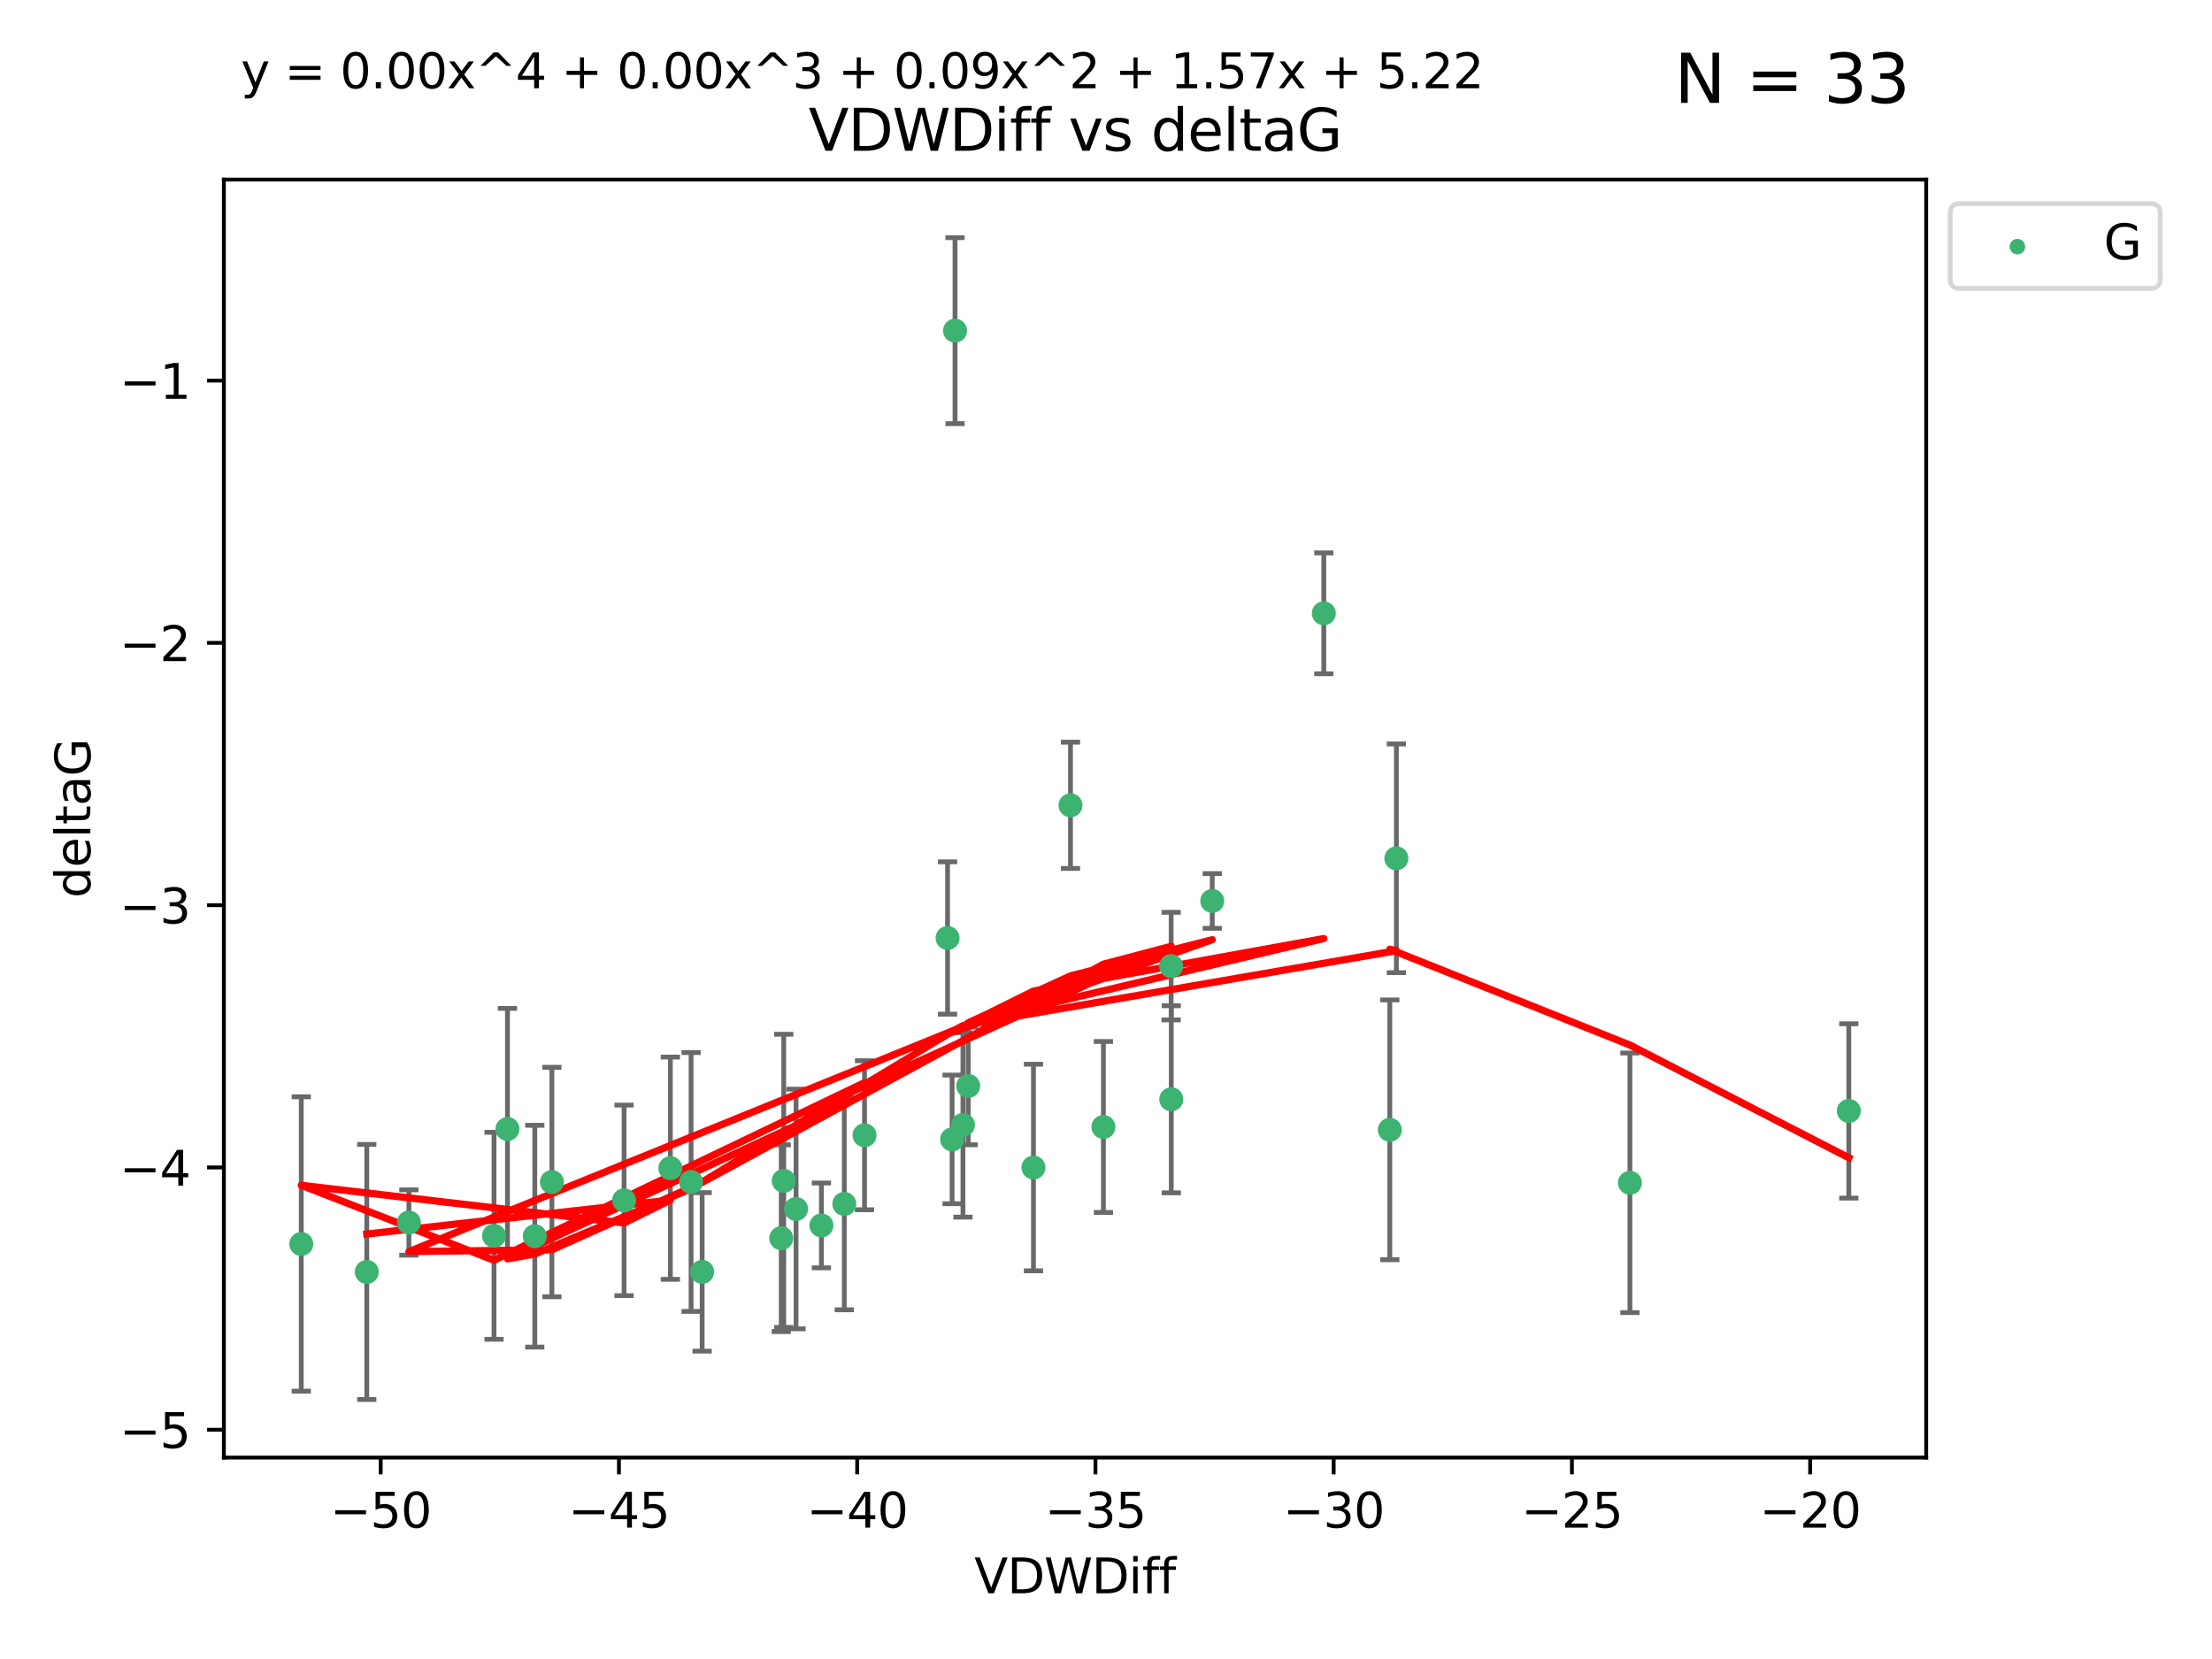 <?xml version="1.0" encoding="utf-8" standalone="no"?>
<!DOCTYPE svg PUBLIC "-//W3C//DTD SVG 1.1//EN"
  "http://www.w3.org/Graphics/SVG/1.1/DTD/svg11.dtd">
<svg xmlns:xlink="http://www.w3.org/1999/xlink" width="460.8pt" height="345.6pt" viewBox="0 0 460.8 345.6" xmlns="http://www.w3.org/2000/svg" version="1.1">
 <defs>
  <style type="text/css">*{stroke-linejoin: round; stroke-linecap: butt}</style>
 </defs>
 <g id="figure_1">
  <g id="patch_1">
   <path d="M 0 345.6 
L 460.8 345.6 
L 460.8 0 
L 0 0 
z
" style="fill: #ffffff"/>
  </g>
  <g id="axes_1">
   <g id="patch_2">
    <path d="M 46.64 303.64 
L 401.26 303.64 
L 401.26 37.411 
L 46.64 37.411 
z
" style="fill: #ffffff"/>
   </g>
   <g id="PathCollection_1">
    <defs>
     <path id="m5148114553" d="M 0 1.118 
C 0.297 1.118 0.581 1 0.791 0.791 
C 1 0.581 1.118 0.297 1.118 0 
C 1.118 -0.297 1 -0.581 0.791 -0.791 
C 0.581 -1 0.297 -1.118 0 -1.118 
C -0.297 -1.118 -0.581 -1 -0.791 -0.791 
C -1 -0.581 -1.118 -0.297 -1.118 0 
C -1.118 0.297 -1 0.581 -0.791 0.791 
C -0.581 1 -0.297 1.118 0 1.118 
z
" style="stroke: #3cb371"/>
    </defs>
    <g clip-path="url(#pfecd6b7be4)">
     <use xlink:href="#m5148114553" x="76.404" y="264.972" style="fill: #3cb371; stroke: #3cb371"/>
     <use xlink:href="#m5148114553" x="139.648" y="243.357" style="fill: #3cb371; stroke: #3cb371"/>
     <use xlink:href="#m5148114553" x="130.004" y="250.055" style="fill: #3cb371; stroke: #3cb371"/>
     <use xlink:href="#m5148114553" x="62.759" y="259.141" style="fill: #3cb371; stroke: #3cb371"/>
     <use xlink:href="#m5148114553" x="102.913" y="257.437" style="fill: #3cb371; stroke: #3cb371"/>
     <use xlink:href="#m5148114553" x="180.097" y="236.494" style="fill: #3cb371; stroke: #3cb371"/>
     <use xlink:href="#m5148114553" x="163.267" y="245.992" style="fill: #3cb371; stroke: #3cb371"/>
     <use xlink:href="#m5148114553" x="165.834" y="251.854" style="fill: #3cb371; stroke: #3cb371"/>
     <use xlink:href="#m5148114553" x="105.717" y="235.195" style="fill: #3cb371; stroke: #3cb371"/>
     <use xlink:href="#m5148114553" x="111.405" y="257.518" style="fill: #3cb371; stroke: #3cb371"/>
     <use xlink:href="#m5148114553" x="143.964" y="246.229" style="fill: #3cb371; stroke: #3cb371"/>
     <use xlink:href="#m5148114553" x="171.115" y="255.28" style="fill: #3cb371; stroke: #3cb371"/>
     <use xlink:href="#m5148114553" x="162.749" y="257.942" style="fill: #3cb371; stroke: #3cb371"/>
     <use xlink:href="#m5148114553" x="198.95" y="68.883" style="fill: #3cb371; stroke: #3cb371"/>
     <use xlink:href="#m5148114553" x="85.18" y="254.674" style="fill: #3cb371; stroke: #3cb371"/>
     <use xlink:href="#m5148114553" x="114.971" y="246.241" style="fill: #3cb371; stroke: #3cb371"/>
     <use xlink:href="#m5148114553" x="146.271" y="264.956" style="fill: #3cb371; stroke: #3cb371"/>
     <use xlink:href="#m5148114553" x="229.861" y="234.768" style="fill: #3cb371; stroke: #3cb371"/>
     <use xlink:href="#m5148114553" x="243.971" y="201.259" style="fill: #3cb371; stroke: #3cb371"/>
     <use xlink:href="#m5148114553" x="175.88" y="250.798" style="fill: #3cb371; stroke: #3cb371"/>
     <use xlink:href="#m5148114553" x="243.998" y="229.002" style="fill: #3cb371; stroke: #3cb371"/>
     <use xlink:href="#m5148114553" x="198.339" y="237.354" style="fill: #3cb371; stroke: #3cb371"/>
     <use xlink:href="#m5148114553" x="215.289" y="243.213" style="fill: #3cb371; stroke: #3cb371"/>
     <use xlink:href="#m5148114553" x="275.773" y="127.765" style="fill: #3cb371; stroke: #3cb371"/>
     <use xlink:href="#m5148114553" x="201.694" y="226.223" style="fill: #3cb371; stroke: #3cb371"/>
     <use xlink:href="#m5148114553" x="223.004" y="167.759" style="fill: #3cb371; stroke: #3cb371"/>
     <use xlink:href="#m5148114553" x="252.532" y="187.683" style="fill: #3cb371; stroke: #3cb371"/>
     <use xlink:href="#m5148114553" x="197.395" y="195.399" style="fill: #3cb371; stroke: #3cb371"/>
     <use xlink:href="#m5148114553" x="200.601" y="234.344" style="fill: #3cb371; stroke: #3cb371"/>
     <use xlink:href="#m5148114553" x="290.89" y="178.803" style="fill: #3cb371; stroke: #3cb371"/>
     <use xlink:href="#m5148114553" x="289.522" y="235.362" style="fill: #3cb371; stroke: #3cb371"/>
     <use xlink:href="#m5148114553" x="339.542" y="246.397" style="fill: #3cb371; stroke: #3cb371"/>
     <use xlink:href="#m5148114553" x="385.141" y="231.428" style="fill: #3cb371; stroke: #3cb371"/>
    </g>
   </g>
   <g id="matplotlib.axis_1">
    <g id="xtick_1">
     <g id="line2d_1">
      <defs>
       <path id="me7b79c090c" d="M 0 0 
L 0 3.5 
" style="stroke: #000000; stroke-width: 0.8"/>
      </defs>
      <g>
       <use xlink:href="#me7b79c090c" x="79.307" y="303.64" style="stroke: #000000; stroke-width: 0.8"/>
      </g>
     </g>
     <g id="text_1">
      <!-- −50 -->
      <g transform="translate(68.755 318.238)scale(0.1 -0.1)">
       <defs>
        <path id="DejaVuSans-2212" d="M 678 2272 
L 4684 2272 
L 4684 1741 
L 678 1741 
L 678 2272 
z
" transform="scale(0.016)"/>
        <path id="DejaVuSans-35" d="M 691 4666 
L 3169 4666 
L 3169 4134 
L 1269 4134 
L 1269 2991 
Q 1406 3038 1543 3061 
Q 1681 3084 1819 3084 
Q 2600 3084 3056 2656 
Q 3513 2228 3513 1497 
Q 3513 744 3044 326 
Q 2575 -91 1722 -91 
Q 1428 -91 1123 -41 
Q 819 9 494 109 
L 494 744 
Q 775 591 1075 516 
Q 1375 441 1709 441 
Q 2250 441 2565 725 
Q 2881 1009 2881 1497 
Q 2881 1984 2565 2268 
Q 2250 2553 1709 2553 
Q 1456 2553 1204 2497 
Q 953 2441 691 2322 
L 691 4666 
z
" transform="scale(0.016)"/>
        <path id="DejaVuSans-30" d="M 2034 4250 
Q 1547 4250 1301 3770 
Q 1056 3291 1056 2328 
Q 1056 1369 1301 889 
Q 1547 409 2034 409 
Q 2525 409 2770 889 
Q 3016 1369 3016 2328 
Q 3016 3291 2770 3770 
Q 2525 4250 2034 4250 
z
M 2034 4750 
Q 2819 4750 3233 4129 
Q 3647 3509 3647 2328 
Q 3647 1150 3233 529 
Q 2819 -91 2034 -91 
Q 1250 -91 836 529 
Q 422 1150 422 2328 
Q 422 3509 836 4129 
Q 1250 4750 2034 4750 
z
" transform="scale(0.016)"/>
       </defs>
       <use xlink:href="#DejaVuSans-2212"/>
       <use xlink:href="#DejaVuSans-35" x="83.789"/>
       <use xlink:href="#DejaVuSans-30" x="147.412"/>
      </g>
     </g>
    </g>
    <g id="xtick_2">
     <g id="line2d_2">
      <g>
       <use xlink:href="#me7b79c090c" x="128.937" y="303.64" style="stroke: #000000; stroke-width: 0.8"/>
      </g>
     </g>
     <g id="text_2">
      <!-- −45 -->
      <g transform="translate(118.385 318.238)scale(0.1 -0.1)">
       <defs>
        <path id="DejaVuSans-34" d="M 2419 4116 
L 825 1625 
L 2419 1625 
L 2419 4116 
z
M 2253 4666 
L 3047 4666 
L 3047 1625 
L 3713 1625 
L 3713 1100 
L 3047 1100 
L 3047 0 
L 2419 0 
L 2419 1100 
L 313 1100 
L 313 1709 
L 2253 4666 
z
" transform="scale(0.016)"/>
       </defs>
       <use xlink:href="#DejaVuSans-2212"/>
       <use xlink:href="#DejaVuSans-34" x="83.789"/>
       <use xlink:href="#DejaVuSans-35" x="147.412"/>
      </g>
     </g>
    </g>
    <g id="xtick_3">
     <g id="line2d_3">
      <g>
       <use xlink:href="#me7b79c090c" x="178.568" y="303.64" style="stroke: #000000; stroke-width: 0.8"/>
      </g>
     </g>
     <g id="text_3">
      <!-- −40 -->
      <g transform="translate(168.016 318.238)scale(0.1 -0.1)">
       <use xlink:href="#DejaVuSans-2212"/>
       <use xlink:href="#DejaVuSans-34" x="83.789"/>
       <use xlink:href="#DejaVuSans-30" x="147.412"/>
      </g>
     </g>
    </g>
    <g id="xtick_4">
     <g id="line2d_4">
      <g>
       <use xlink:href="#me7b79c090c" x="228.198" y="303.64" style="stroke: #000000; stroke-width: 0.8"/>
      </g>
     </g>
     <g id="text_4">
      <!-- −35 -->
      <g transform="translate(217.646 318.238)scale(0.1 -0.1)">
       <defs>
        <path id="DejaVuSans-33" d="M 2597 2516 
Q 3050 2419 3304 2112 
Q 3559 1806 3559 1356 
Q 3559 666 3084 287 
Q 2609 -91 1734 -91 
Q 1441 -91 1130 -33 
Q 819 25 488 141 
L 488 750 
Q 750 597 1062 519 
Q 1375 441 1716 441 
Q 2309 441 2620 675 
Q 2931 909 2931 1356 
Q 2931 1769 2642 2001 
Q 2353 2234 1838 2234 
L 1294 2234 
L 1294 2753 
L 1863 2753 
Q 2328 2753 2575 2939 
Q 2822 3125 2822 3475 
Q 2822 3834 2567 4026 
Q 2313 4219 1838 4219 
Q 1578 4219 1281 4162 
Q 984 4106 628 3988 
L 628 4550 
Q 988 4650 1302 4700 
Q 1616 4750 1894 4750 
Q 2613 4750 3031 4423 
Q 3450 4097 3450 3541 
Q 3450 3153 3228 2886 
Q 3006 2619 2597 2516 
z
" transform="scale(0.016)"/>
       </defs>
       <use xlink:href="#DejaVuSans-2212"/>
       <use xlink:href="#DejaVuSans-33" x="83.789"/>
       <use xlink:href="#DejaVuSans-35" x="147.412"/>
      </g>
     </g>
    </g>
    <g id="xtick_5">
     <g id="line2d_5">
      <g>
       <use xlink:href="#me7b79c090c" x="277.829" y="303.64" style="stroke: #000000; stroke-width: 0.8"/>
      </g>
     </g>
     <g id="text_5">
      <!-- −30 -->
      <g transform="translate(267.277 318.238)scale(0.1 -0.1)">
       <use xlink:href="#DejaVuSans-2212"/>
       <use xlink:href="#DejaVuSans-33" x="83.789"/>
       <use xlink:href="#DejaVuSans-30" x="147.412"/>
      </g>
     </g>
    </g>
    <g id="xtick_6">
     <g id="line2d_6">
      <g>
       <use xlink:href="#me7b79c090c" x="327.459" y="303.64" style="stroke: #000000; stroke-width: 0.8"/>
      </g>
     </g>
     <g id="text_6">
      <!-- −25 -->
      <g transform="translate(316.907 318.238)scale(0.1 -0.1)">
       <defs>
        <path id="DejaVuSans-32" d="M 1228 531 
L 3431 531 
L 3431 0 
L 469 0 
L 469 531 
Q 828 903 1448 1529 
Q 2069 2156 2228 2338 
Q 2531 2678 2651 2914 
Q 2772 3150 2772 3378 
Q 2772 3750 2511 3984 
Q 2250 4219 1831 4219 
Q 1534 4219 1204 4116 
Q 875 4013 500 3803 
L 500 4441 
Q 881 4594 1212 4672 
Q 1544 4750 1819 4750 
Q 2544 4750 2975 4387 
Q 3406 4025 3406 3419 
Q 3406 3131 3298 2873 
Q 3191 2616 2906 2266 
Q 2828 2175 2409 1742 
Q 1991 1309 1228 531 
z
" transform="scale(0.016)"/>
       </defs>
       <use xlink:href="#DejaVuSans-2212"/>
       <use xlink:href="#DejaVuSans-32" x="83.789"/>
       <use xlink:href="#DejaVuSans-35" x="147.412"/>
      </g>
     </g>
    </g>
    <g id="xtick_7">
     <g id="line2d_7">
      <g>
       <use xlink:href="#me7b79c090c" x="377.09" y="303.64" style="stroke: #000000; stroke-width: 0.8"/>
      </g>
     </g>
     <g id="text_7">
      <!-- −20 -->
      <g transform="translate(366.538 318.238)scale(0.1 -0.1)">
       <use xlink:href="#DejaVuSans-2212"/>
       <use xlink:href="#DejaVuSans-32" x="83.789"/>
       <use xlink:href="#DejaVuSans-30" x="147.412"/>
      </g>
     </g>
    </g>
    <g id="text_8">
     <!-- VDWDiff -->
     <g transform="translate(202.977 331.917)scale(0.1 -0.1)">
      <defs>
       <path id="DejaVuSans-56" d="M 1831 0 
L 50 4666 
L 709 4666 
L 2188 738 
L 3669 4666 
L 4325 4666 
L 2547 0 
L 1831 0 
z
" transform="scale(0.016)"/>
       <path id="DejaVuSans-44" d="M 1259 4147 
L 1259 519 
L 2022 519 
Q 2988 519 3436 956 
Q 3884 1394 3884 2338 
Q 3884 3275 3436 3711 
Q 2988 4147 2022 4147 
L 1259 4147 
z
M 628 4666 
L 1925 4666 
Q 3281 4666 3915 4102 
Q 4550 3538 4550 2338 
Q 4550 1131 3912 565 
Q 3275 0 1925 0 
L 628 0 
L 628 4666 
z
" transform="scale(0.016)"/>
       <path id="DejaVuSans-57" d="M 213 4666 
L 850 4666 
L 1831 722 
L 2809 4666 
L 3519 4666 
L 4500 722 
L 5478 4666 
L 6119 4666 
L 4947 0 
L 4153 0 
L 3169 4050 
L 2175 0 
L 1381 0 
L 213 4666 
z
" transform="scale(0.016)"/>
       <path id="DejaVuSans-69" d="M 603 3500 
L 1178 3500 
L 1178 0 
L 603 0 
L 603 3500 
z
M 603 4863 
L 1178 4863 
L 1178 4134 
L 603 4134 
L 603 4863 
z
" transform="scale(0.016)"/>
       <path id="DejaVuSans-66" d="M 2375 4863 
L 2375 4384 
L 1825 4384 
Q 1516 4384 1395 4259 
Q 1275 4134 1275 3809 
L 1275 3500 
L 2222 3500 
L 2222 3053 
L 1275 3053 
L 1275 0 
L 697 0 
L 697 3053 
L 147 3053 
L 147 3500 
L 697 3500 
L 697 3744 
Q 697 4328 969 4595 
Q 1241 4863 1831 4863 
L 2375 4863 
z
" transform="scale(0.016)"/>
      </defs>
      <use xlink:href="#DejaVuSans-56"/>
      <use xlink:href="#DejaVuSans-44" x="68.408"/>
      <use xlink:href="#DejaVuSans-57" x="145.41"/>
      <use xlink:href="#DejaVuSans-44" x="244.287"/>
      <use xlink:href="#DejaVuSans-69" x="321.289"/>
      <use xlink:href="#DejaVuSans-66" x="349.072"/>
      <use xlink:href="#DejaVuSans-66" x="384.277"/>
     </g>
    </g>
   </g>
   <g id="matplotlib.axis_2">
    <g id="ytick_1">
     <g id="line2d_8">
      <defs>
       <path id="ma3094948e4" d="M 0 0 
L -3.5 0 
" style="stroke: #000000; stroke-width: 0.8"/>
      </defs>
      <g>
       <use xlink:href="#ma3094948e4" x="46.64" y="297.844" style="stroke: #000000; stroke-width: 0.8"/>
      </g>
     </g>
     <g id="text_9">
      <!-- −5 -->
      <g transform="translate(24.898 301.643)scale(0.1 -0.1)">
       <use xlink:href="#DejaVuSans-2212"/>
       <use xlink:href="#DejaVuSans-35" x="83.789"/>
      </g>
     </g>
    </g>
    <g id="ytick_2">
     <g id="line2d_9">
      <g>
       <use xlink:href="#ma3094948e4" x="46.64" y="243.204" style="stroke: #000000; stroke-width: 0.8"/>
      </g>
     </g>
     <g id="text_10">
      <!-- −4 -->
      <g transform="translate(24.898 247.003)scale(0.1 -0.1)">
       <use xlink:href="#DejaVuSans-2212"/>
       <use xlink:href="#DejaVuSans-34" x="83.789"/>
      </g>
     </g>
    </g>
    <g id="ytick_3">
     <g id="line2d_10">
      <g>
       <use xlink:href="#ma3094948e4" x="46.64" y="188.564" style="stroke: #000000; stroke-width: 0.8"/>
      </g>
     </g>
     <g id="text_11">
      <!-- −3 -->
      <g transform="translate(24.898 192.364)scale(0.1 -0.1)">
       <use xlink:href="#DejaVuSans-2212"/>
       <use xlink:href="#DejaVuSans-33" x="83.789"/>
      </g>
     </g>
    </g>
    <g id="ytick_4">
     <g id="line2d_11">
      <g>
       <use xlink:href="#ma3094948e4" x="46.64" y="133.924" style="stroke: #000000; stroke-width: 0.8"/>
      </g>
     </g>
     <g id="text_12">
      <!-- −2 -->
      <g transform="translate(24.898 137.724)scale(0.1 -0.1)">
       <use xlink:href="#DejaVuSans-2212"/>
       <use xlink:href="#DejaVuSans-32" x="83.789"/>
      </g>
     </g>
    </g>
    <g id="ytick_5">
     <g id="line2d_12">
      <g>
       <use xlink:href="#ma3094948e4" x="46.64" y="79.284" style="stroke: #000000; stroke-width: 0.8"/>
      </g>
     </g>
     <g id="text_13">
      <!-- −1 -->
      <g transform="translate(24.898 83.084)scale(0.1 -0.1)">
       <defs>
        <path id="DejaVuSans-31" d="M 794 531 
L 1825 531 
L 1825 4091 
L 703 3866 
L 703 4441 
L 1819 4666 
L 2450 4666 
L 2450 531 
L 3481 531 
L 3481 0 
L 794 0 
L 794 531 
z
" transform="scale(0.016)"/>
       </defs>
       <use xlink:href="#DejaVuSans-2212"/>
       <use xlink:href="#DejaVuSans-31" x="83.789"/>
      </g>
     </g>
    </g>
    <g id="text_14">
     <!-- deltaG -->
     <g transform="translate(18.818 187.064)rotate(-90)scale(0.1 -0.1)">
      <defs>
       <path id="DejaVuSans-64" d="M 2906 2969 
L 2906 4863 
L 3481 4863 
L 3481 0 
L 2906 0 
L 2906 525 
Q 2725 213 2448 61 
Q 2172 -91 1784 -91 
Q 1150 -91 751 415 
Q 353 922 353 1747 
Q 353 2572 751 3078 
Q 1150 3584 1784 3584 
Q 2172 3584 2448 3432 
Q 2725 3281 2906 2969 
z
M 947 1747 
Q 947 1113 1208 752 
Q 1469 391 1925 391 
Q 2381 391 2643 752 
Q 2906 1113 2906 1747 
Q 2906 2381 2643 2742 
Q 2381 3103 1925 3103 
Q 1469 3103 1208 2742 
Q 947 2381 947 1747 
z
" transform="scale(0.016)"/>
       <path id="DejaVuSans-65" d="M 3597 1894 
L 3597 1613 
L 953 1613 
Q 991 1019 1311 708 
Q 1631 397 2203 397 
Q 2534 397 2845 478 
Q 3156 559 3463 722 
L 3463 178 
Q 3153 47 2828 -22 
Q 2503 -91 2169 -91 
Q 1331 -91 842 396 
Q 353 884 353 1716 
Q 353 2575 817 3079 
Q 1281 3584 2069 3584 
Q 2775 3584 3186 3129 
Q 3597 2675 3597 1894 
z
M 3022 2063 
Q 3016 2534 2758 2815 
Q 2500 3097 2075 3097 
Q 1594 3097 1305 2825 
Q 1016 2553 972 2059 
L 3022 2063 
z
" transform="scale(0.016)"/>
       <path id="DejaVuSans-6c" d="M 603 4863 
L 1178 4863 
L 1178 0 
L 603 0 
L 603 4863 
z
" transform="scale(0.016)"/>
       <path id="DejaVuSans-74" d="M 1172 4494 
L 1172 3500 
L 2356 3500 
L 2356 3053 
L 1172 3053 
L 1172 1153 
Q 1172 725 1289 603 
Q 1406 481 1766 481 
L 2356 481 
L 2356 0 
L 1766 0 
Q 1100 0 847 248 
Q 594 497 594 1153 
L 594 3053 
L 172 3053 
L 172 3500 
L 594 3500 
L 594 4494 
L 1172 4494 
z
" transform="scale(0.016)"/>
       <path id="DejaVuSans-61" d="M 2194 1759 
Q 1497 1759 1228 1600 
Q 959 1441 959 1056 
Q 959 750 1161 570 
Q 1363 391 1709 391 
Q 2188 391 2477 730 
Q 2766 1069 2766 1631 
L 2766 1759 
L 2194 1759 
z
M 3341 1997 
L 3341 0 
L 2766 0 
L 2766 531 
Q 2569 213 2275 61 
Q 1981 -91 1556 -91 
Q 1019 -91 701 211 
Q 384 513 384 1019 
Q 384 1609 779 1909 
Q 1175 2209 1959 2209 
L 2766 2209 
L 2766 2266 
Q 2766 2663 2505 2880 
Q 2244 3097 1772 3097 
Q 1472 3097 1187 3025 
Q 903 2953 641 2809 
L 641 3341 
Q 956 3463 1253 3523 
Q 1550 3584 1831 3584 
Q 2591 3584 2966 3190 
Q 3341 2797 3341 1997 
z
" transform="scale(0.016)"/>
       <path id="DejaVuSans-47" d="M 3809 666 
L 3809 1919 
L 2778 1919 
L 2778 2438 
L 4434 2438 
L 4434 434 
Q 4069 175 3628 42 
Q 3188 -91 2688 -91 
Q 1594 -91 976 548 
Q 359 1188 359 2328 
Q 359 3472 976 4111 
Q 1594 4750 2688 4750 
Q 3144 4750 3555 4637 
Q 3966 4525 4313 4306 
L 4313 3634 
Q 3963 3931 3569 4081 
Q 3175 4231 2741 4231 
Q 1884 4231 1454 3753 
Q 1025 3275 1025 2328 
Q 1025 1384 1454 906 
Q 1884 428 2741 428 
Q 3075 428 3337 486 
Q 3600 544 3809 666 
z
" transform="scale(0.016)"/>
      </defs>
      <use xlink:href="#DejaVuSans-64"/>
      <use xlink:href="#DejaVuSans-65" x="63.477"/>
      <use xlink:href="#DejaVuSans-6c" x="125"/>
      <use xlink:href="#DejaVuSans-74" x="152.783"/>
      <use xlink:href="#DejaVuSans-61" x="191.992"/>
      <use xlink:href="#DejaVuSans-47" x="253.271"/>
     </g>
    </g>
   </g>
   <g id="LineCollection_1">
    <path d="M 76.404 291.539 
L 76.404 238.405 
" clip-path="url(#pfecd6b7be4)" style="fill: none; stroke: #696969"/>
    <path d="M 139.648 266.51 
L 139.648 220.204 
" clip-path="url(#pfecd6b7be4)" style="fill: none; stroke: #696969"/>
    <path d="M 130.004 269.901 
L 130.004 230.209 
" clip-path="url(#pfecd6b7be4)" style="fill: none; stroke: #696969"/>
    <path d="M 62.759 289.801 
L 62.759 228.482 
" clip-path="url(#pfecd6b7be4)" style="fill: none; stroke: #696969"/>
    <path d="M 102.913 278.993 
L 102.913 235.88 
" clip-path="url(#pfecd6b7be4)" style="fill: none; stroke: #696969"/>
    <path d="M 180.097 252.013 
L 180.097 220.976 
" clip-path="url(#pfecd6b7be4)" style="fill: none; stroke: #696969"/>
    <path d="M 163.267 276.528 
L 163.267 215.456 
" clip-path="url(#pfecd6b7be4)" style="fill: none; stroke: #696969"/>
    <path d="M 165.834 276.82 
L 165.834 226.888 
" clip-path="url(#pfecd6b7be4)" style="fill: none; stroke: #696969"/>
    <path d="M 105.717 260.326 
L 105.717 210.065 
" clip-path="url(#pfecd6b7be4)" style="fill: none; stroke: #696969"/>
    <path d="M 111.405 280.619 
L 111.405 234.417 
" clip-path="url(#pfecd6b7be4)" style="fill: none; stroke: #696969"/>
    <path d="M 143.964 273.192 
L 143.964 219.267 
" clip-path="url(#pfecd6b7be4)" style="fill: none; stroke: #696969"/>
    <path d="M 171.115 264.116 
L 171.115 246.445 
" clip-path="url(#pfecd6b7be4)" style="fill: none; stroke: #696969"/>
    <path d="M 162.749 277.391 
L 162.749 238.493 
" clip-path="url(#pfecd6b7be4)" style="fill: none; stroke: #696969"/>
    <path d="M 198.95 88.254 
L 198.95 49.513 
" clip-path="url(#pfecd6b7be4)" style="fill: none; stroke: #696969"/>
    <path d="M 85.18 261.477 
L 85.18 247.87 
" clip-path="url(#pfecd6b7be4)" style="fill: none; stroke: #696969"/>
    <path d="M 114.971 270.142 
L 114.971 222.34 
" clip-path="url(#pfecd6b7be4)" style="fill: none; stroke: #696969"/>
    <path d="M 146.271 281.463 
L 146.271 248.45 
" clip-path="url(#pfecd6b7be4)" style="fill: none; stroke: #696969"/>
    <path d="M 229.861 252.578 
L 229.861 216.959 
" clip-path="url(#pfecd6b7be4)" style="fill: none; stroke: #696969"/>
    <path d="M 243.971 212.466 
L 243.971 190.051 
" clip-path="url(#pfecd6b7be4)" style="fill: none; stroke: #696969"/>
    <path d="M 175.88 272.857 
L 175.88 228.74 
" clip-path="url(#pfecd6b7be4)" style="fill: none; stroke: #696969"/>
    <path d="M 243.998 248.489 
L 243.998 209.516 
" clip-path="url(#pfecd6b7be4)" style="fill: none; stroke: #696969"/>
    <path d="M 198.339 250.753 
L 198.339 223.954 
" clip-path="url(#pfecd6b7be4)" style="fill: none; stroke: #696969"/>
    <path d="M 215.289 264.733 
L 215.289 221.693 
" clip-path="url(#pfecd6b7be4)" style="fill: none; stroke: #696969"/>
    <path d="M 275.773 140.357 
L 275.773 115.174 
" clip-path="url(#pfecd6b7be4)" style="fill: none; stroke: #696969"/>
    <path d="M 201.694 238.478 
L 201.694 213.969 
" clip-path="url(#pfecd6b7be4)" style="fill: none; stroke: #696969"/>
    <path d="M 223.004 180.911 
L 223.004 154.608 
" clip-path="url(#pfecd6b7be4)" style="fill: none; stroke: #696969"/>
    <path d="M 252.532 193.382 
L 252.532 181.984 
" clip-path="url(#pfecd6b7be4)" style="fill: none; stroke: #696969"/>
    <path d="M 197.395 211.267 
L 197.395 179.53 
" clip-path="url(#pfecd6b7be4)" style="fill: none; stroke: #696969"/>
    <path d="M 200.601 253.55 
L 200.601 215.138 
" clip-path="url(#pfecd6b7be4)" style="fill: none; stroke: #696969"/>
    <path d="M 290.89 202.627 
L 290.89 154.978 
" clip-path="url(#pfecd6b7be4)" style="fill: none; stroke: #696969"/>
    <path d="M 289.522 262.421 
L 289.522 208.303 
" clip-path="url(#pfecd6b7be4)" style="fill: none; stroke: #696969"/>
    <path d="M 339.542 273.437 
L 339.542 219.357 
" clip-path="url(#pfecd6b7be4)" style="fill: none; stroke: #696969"/>
    <path d="M 385.141 249.586 
L 385.141 213.27 
" clip-path="url(#pfecd6b7be4)" style="fill: none; stroke: #696969"/>
   </g>
   <g id="line2d_13">
    <defs>
     <path id="m05e531e79d" d="M 2 0 
L -2 -0 
" style="stroke: #696969"/>
    </defs>
    <g clip-path="url(#pfecd6b7be4)">
     <use xlink:href="#m05e531e79d" x="76.404" y="291.539" style="fill: #696969; stroke: #696969"/>
     <use xlink:href="#m05e531e79d" x="139.648" y="266.51" style="fill: #696969; stroke: #696969"/>
     <use xlink:href="#m05e531e79d" x="130.004" y="269.901" style="fill: #696969; stroke: #696969"/>
     <use xlink:href="#m05e531e79d" x="62.759" y="289.801" style="fill: #696969; stroke: #696969"/>
     <use xlink:href="#m05e531e79d" x="102.913" y="278.993" style="fill: #696969; stroke: #696969"/>
     <use xlink:href="#m05e531e79d" x="180.097" y="252.013" style="fill: #696969; stroke: #696969"/>
     <use xlink:href="#m05e531e79d" x="163.267" y="276.528" style="fill: #696969; stroke: #696969"/>
     <use xlink:href="#m05e531e79d" x="165.834" y="276.82" style="fill: #696969; stroke: #696969"/>
     <use xlink:href="#m05e531e79d" x="105.717" y="260.326" style="fill: #696969; stroke: #696969"/>
     <use xlink:href="#m05e531e79d" x="111.405" y="280.619" style="fill: #696969; stroke: #696969"/>
     <use xlink:href="#m05e531e79d" x="143.964" y="273.192" style="fill: #696969; stroke: #696969"/>
     <use xlink:href="#m05e531e79d" x="171.115" y="264.116" style="fill: #696969; stroke: #696969"/>
     <use xlink:href="#m05e531e79d" x="162.749" y="277.391" style="fill: #696969; stroke: #696969"/>
     <use xlink:href="#m05e531e79d" x="198.95" y="88.254" style="fill: #696969; stroke: #696969"/>
     <use xlink:href="#m05e531e79d" x="85.18" y="261.477" style="fill: #696969; stroke: #696969"/>
     <use xlink:href="#m05e531e79d" x="114.971" y="270.142" style="fill: #696969; stroke: #696969"/>
     <use xlink:href="#m05e531e79d" x="146.271" y="281.463" style="fill: #696969; stroke: #696969"/>
     <use xlink:href="#m05e531e79d" x="229.861" y="252.578" style="fill: #696969; stroke: #696969"/>
     <use xlink:href="#m05e531e79d" x="243.971" y="212.466" style="fill: #696969; stroke: #696969"/>
     <use xlink:href="#m05e531e79d" x="175.88" y="272.857" style="fill: #696969; stroke: #696969"/>
     <use xlink:href="#m05e531e79d" x="243.998" y="248.489" style="fill: #696969; stroke: #696969"/>
     <use xlink:href="#m05e531e79d" x="198.339" y="250.753" style="fill: #696969; stroke: #696969"/>
     <use xlink:href="#m05e531e79d" x="215.289" y="264.733" style="fill: #696969; stroke: #696969"/>
     <use xlink:href="#m05e531e79d" x="275.773" y="140.357" style="fill: #696969; stroke: #696969"/>
     <use xlink:href="#m05e531e79d" x="201.694" y="238.478" style="fill: #696969; stroke: #696969"/>
     <use xlink:href="#m05e531e79d" x="223.004" y="180.911" style="fill: #696969; stroke: #696969"/>
     <use xlink:href="#m05e531e79d" x="252.532" y="193.382" style="fill: #696969; stroke: #696969"/>
     <use xlink:href="#m05e531e79d" x="197.395" y="211.267" style="fill: #696969; stroke: #696969"/>
     <use xlink:href="#m05e531e79d" x="200.601" y="253.55" style="fill: #696969; stroke: #696969"/>
     <use xlink:href="#m05e531e79d" x="290.89" y="202.627" style="fill: #696969; stroke: #696969"/>
     <use xlink:href="#m05e531e79d" x="289.522" y="262.421" style="fill: #696969; stroke: #696969"/>
     <use xlink:href="#m05e531e79d" x="339.542" y="273.437" style="fill: #696969; stroke: #696969"/>
     <use xlink:href="#m05e531e79d" x="385.141" y="249.586" style="fill: #696969; stroke: #696969"/>
    </g>
   </g>
   <g id="line2d_14">
    <g clip-path="url(#pfecd6b7be4)">
     <use xlink:href="#m05e531e79d" x="76.404" y="238.405" style="fill: #696969; stroke: #696969"/>
     <use xlink:href="#m05e531e79d" x="139.648" y="220.204" style="fill: #696969; stroke: #696969"/>
     <use xlink:href="#m05e531e79d" x="130.004" y="230.209" style="fill: #696969; stroke: #696969"/>
     <use xlink:href="#m05e531e79d" x="62.759" y="228.482" style="fill: #696969; stroke: #696969"/>
     <use xlink:href="#m05e531e79d" x="102.913" y="235.88" style="fill: #696969; stroke: #696969"/>
     <use xlink:href="#m05e531e79d" x="180.097" y="220.976" style="fill: #696969; stroke: #696969"/>
     <use xlink:href="#m05e531e79d" x="163.267" y="215.456" style="fill: #696969; stroke: #696969"/>
     <use xlink:href="#m05e531e79d" x="165.834" y="226.888" style="fill: #696969; stroke: #696969"/>
     <use xlink:href="#m05e531e79d" x="105.717" y="210.065" style="fill: #696969; stroke: #696969"/>
     <use xlink:href="#m05e531e79d" x="111.405" y="234.417" style="fill: #696969; stroke: #696969"/>
     <use xlink:href="#m05e531e79d" x="143.964" y="219.267" style="fill: #696969; stroke: #696969"/>
     <use xlink:href="#m05e531e79d" x="171.115" y="246.445" style="fill: #696969; stroke: #696969"/>
     <use xlink:href="#m05e531e79d" x="162.749" y="238.493" style="fill: #696969; stroke: #696969"/>
     <use xlink:href="#m05e531e79d" x="198.95" y="49.513" style="fill: #696969; stroke: #696969"/>
     <use xlink:href="#m05e531e79d" x="85.18" y="247.87" style="fill: #696969; stroke: #696969"/>
     <use xlink:href="#m05e531e79d" x="114.971" y="222.34" style="fill: #696969; stroke: #696969"/>
     <use xlink:href="#m05e531e79d" x="146.271" y="248.45" style="fill: #696969; stroke: #696969"/>
     <use xlink:href="#m05e531e79d" x="229.861" y="216.959" style="fill: #696969; stroke: #696969"/>
     <use xlink:href="#m05e531e79d" x="243.971" y="190.051" style="fill: #696969; stroke: #696969"/>
     <use xlink:href="#m05e531e79d" x="175.88" y="228.74" style="fill: #696969; stroke: #696969"/>
     <use xlink:href="#m05e531e79d" x="243.998" y="209.516" style="fill: #696969; stroke: #696969"/>
     <use xlink:href="#m05e531e79d" x="198.339" y="223.954" style="fill: #696969; stroke: #696969"/>
     <use xlink:href="#m05e531e79d" x="215.289" y="221.693" style="fill: #696969; stroke: #696969"/>
     <use xlink:href="#m05e531e79d" x="275.773" y="115.174" style="fill: #696969; stroke: #696969"/>
     <use xlink:href="#m05e531e79d" x="201.694" y="213.969" style="fill: #696969; stroke: #696969"/>
     <use xlink:href="#m05e531e79d" x="223.004" y="154.608" style="fill: #696969; stroke: #696969"/>
     <use xlink:href="#m05e531e79d" x="252.532" y="181.984" style="fill: #696969; stroke: #696969"/>
     <use xlink:href="#m05e531e79d" x="197.395" y="179.53" style="fill: #696969; stroke: #696969"/>
     <use xlink:href="#m05e531e79d" x="200.601" y="215.138" style="fill: #696969; stroke: #696969"/>
     <use xlink:href="#m05e531e79d" x="290.89" y="154.978" style="fill: #696969; stroke: #696969"/>
     <use xlink:href="#m05e531e79d" x="289.522" y="208.303" style="fill: #696969; stroke: #696969"/>
     <use xlink:href="#m05e531e79d" x="339.542" y="219.357" style="fill: #696969; stroke: #696969"/>
     <use xlink:href="#m05e531e79d" x="385.141" y="213.27" style="fill: #696969; stroke: #696969"/>
    </g>
   </g>
   <g id="line2d_15">
    <path d="M 76.404 257.069 
L 139.648 249.994 
L 130.004 254.776 
L 62.759 246.914 
L 102.913 262.539 
L 180.097 225.534 
L 163.267 236.046 
L 165.834 234.439 
L 105.717 262.245 
L 111.405 261.237 
L 143.964 247.632 
L 171.115 231.123 
L 162.749 236.37 
L 198.95 214.535 
L 85.18 260.732 
L 114.971 260.348 
L 146.271 246.324 
L 229.861 200.858 
L 243.971 197.134 
L 175.88 228.144 
L 243.998 197.128 
L 198.339 214.868 
L 215.289 206.46 
L 275.773 195.515 
L 201.694 213.066 
L 223.004 203.286 
L 252.532 195.757 
L 197.395 215.386 
L 200.601 213.646 
L 290.89 198.049 
L 289.522 197.737 
L 339.542 217.7 
L 385.141 241.186 
" clip-path="url(#pfecd6b7be4)" style="fill: none; stroke: #ff0000; stroke-width: 1.5; stroke-linecap: square"/>
   </g>
   <g id="line2d_16">
    <defs>
     <path id="m6073640acb" d="M 0 2 
C 0.53 2 1.039 1.789 1.414 1.414 
C 1.789 1.039 2 0.53 2 0 
C 2 -0.53 1.789 -1.039 1.414 -1.414 
C 1.039 -1.789 0.53 -2 0 -2 
C -0.53 -2 -1.039 -1.789 -1.414 -1.414 
C -1.789 -1.039 -2 -0.53 -2 0 
C -2 0.53 -1.789 1.039 -1.414 1.414 
C -1.039 1.789 -0.53 2 0 2 
z
" style="stroke: #3cb371"/>
    </defs>
    <g clip-path="url(#pfecd6b7be4)">
     <use xlink:href="#m6073640acb" x="76.404" y="264.972" style="fill: #3cb371; stroke: #3cb371"/>
     <use xlink:href="#m6073640acb" x="139.648" y="243.357" style="fill: #3cb371; stroke: #3cb371"/>
     <use xlink:href="#m6073640acb" x="130.004" y="250.055" style="fill: #3cb371; stroke: #3cb371"/>
     <use xlink:href="#m6073640acb" x="62.759" y="259.141" style="fill: #3cb371; stroke: #3cb371"/>
     <use xlink:href="#m6073640acb" x="102.913" y="257.437" style="fill: #3cb371; stroke: #3cb371"/>
     <use xlink:href="#m6073640acb" x="180.097" y="236.494" style="fill: #3cb371; stroke: #3cb371"/>
     <use xlink:href="#m6073640acb" x="163.267" y="245.992" style="fill: #3cb371; stroke: #3cb371"/>
     <use xlink:href="#m6073640acb" x="165.834" y="251.854" style="fill: #3cb371; stroke: #3cb371"/>
     <use xlink:href="#m6073640acb" x="105.717" y="235.195" style="fill: #3cb371; stroke: #3cb371"/>
     <use xlink:href="#m6073640acb" x="111.405" y="257.518" style="fill: #3cb371; stroke: #3cb371"/>
     <use xlink:href="#m6073640acb" x="143.964" y="246.229" style="fill: #3cb371; stroke: #3cb371"/>
     <use xlink:href="#m6073640acb" x="171.115" y="255.28" style="fill: #3cb371; stroke: #3cb371"/>
     <use xlink:href="#m6073640acb" x="162.749" y="257.942" style="fill: #3cb371; stroke: #3cb371"/>
     <use xlink:href="#m6073640acb" x="198.95" y="68.883" style="fill: #3cb371; stroke: #3cb371"/>
     <use xlink:href="#m6073640acb" x="85.18" y="254.674" style="fill: #3cb371; stroke: #3cb371"/>
     <use xlink:href="#m6073640acb" x="114.971" y="246.241" style="fill: #3cb371; stroke: #3cb371"/>
     <use xlink:href="#m6073640acb" x="146.271" y="264.956" style="fill: #3cb371; stroke: #3cb371"/>
     <use xlink:href="#m6073640acb" x="229.861" y="234.768" style="fill: #3cb371; stroke: #3cb371"/>
     <use xlink:href="#m6073640acb" x="243.971" y="201.259" style="fill: #3cb371; stroke: #3cb371"/>
     <use xlink:href="#m6073640acb" x="175.88" y="250.798" style="fill: #3cb371; stroke: #3cb371"/>
     <use xlink:href="#m6073640acb" x="243.998" y="229.002" style="fill: #3cb371; stroke: #3cb371"/>
     <use xlink:href="#m6073640acb" x="198.339" y="237.354" style="fill: #3cb371; stroke: #3cb371"/>
     <use xlink:href="#m6073640acb" x="215.289" y="243.213" style="fill: #3cb371; stroke: #3cb371"/>
     <use xlink:href="#m6073640acb" x="275.773" y="127.765" style="fill: #3cb371; stroke: #3cb371"/>
     <use xlink:href="#m6073640acb" x="201.694" y="226.223" style="fill: #3cb371; stroke: #3cb371"/>
     <use xlink:href="#m6073640acb" x="223.004" y="167.759" style="fill: #3cb371; stroke: #3cb371"/>
     <use xlink:href="#m6073640acb" x="252.532" y="187.683" style="fill: #3cb371; stroke: #3cb371"/>
     <use xlink:href="#m6073640acb" x="197.395" y="195.399" style="fill: #3cb371; stroke: #3cb371"/>
     <use xlink:href="#m6073640acb" x="200.601" y="234.344" style="fill: #3cb371; stroke: #3cb371"/>
     <use xlink:href="#m6073640acb" x="290.89" y="178.803" style="fill: #3cb371; stroke: #3cb371"/>
     <use xlink:href="#m6073640acb" x="289.522" y="235.362" style="fill: #3cb371; stroke: #3cb371"/>
     <use xlink:href="#m6073640acb" x="339.542" y="246.397" style="fill: #3cb371; stroke: #3cb371"/>
     <use xlink:href="#m6073640acb" x="385.141" y="231.428" style="fill: #3cb371; stroke: #3cb371"/>
    </g>
   </g>
   <g id="patch_3">
    <path d="M 46.64 303.64 
L 46.64 37.411 
" style="fill: none; stroke: #000000; stroke-width: 0.8; stroke-linejoin: miter; stroke-linecap: square"/>
   </g>
   <g id="patch_4">
    <path d="M 401.26 303.64 
L 401.26 37.411 
" style="fill: none; stroke: #000000; stroke-width: 0.8; stroke-linejoin: miter; stroke-linecap: square"/>
   </g>
   <g id="patch_5">
    <path d="M 46.64 303.64 
L 401.26 303.64 
" style="fill: none; stroke: #000000; stroke-width: 0.8; stroke-linejoin: miter; stroke-linecap: square"/>
   </g>
   <g id="patch_6">
    <path d="M 46.64 37.411 
L 401.26 37.411 
" style="fill: none; stroke: #000000; stroke-width: 0.8; stroke-linejoin: miter; stroke-linecap: square"/>
   </g>
   <g id="text_15">
    <!-- N = 33 -->
    <g transform="translate(348.795 21.426)scale(0.14 -0.14)">
     <defs>
      <path id="DejaVuSans-4e" d="M 628 4666 
L 1478 4666 
L 3547 763 
L 3547 4666 
L 4159 4666 
L 4159 0 
L 3309 0 
L 1241 3903 
L 1241 0 
L 628 0 
L 628 4666 
z
" transform="scale(0.016)"/>
      <path id="DejaVuSans-20" transform="scale(0.016)"/>
      <path id="DejaVuSans-3d" d="M 678 2906 
L 4684 2906 
L 4684 2381 
L 678 2381 
L 678 2906 
z
M 678 1631 
L 4684 1631 
L 4684 1100 
L 678 1100 
L 678 1631 
z
" transform="scale(0.016)"/>
     </defs>
     <use xlink:href="#DejaVuSans-4e"/>
     <use xlink:href="#DejaVuSans-20" x="74.805"/>
     <use xlink:href="#DejaVuSans-3d" x="106.592"/>
     <use xlink:href="#DejaVuSans-20" x="190.381"/>
     <use xlink:href="#DejaVuSans-33" x="222.168"/>
     <use xlink:href="#DejaVuSans-33" x="285.791"/>
    </g>
   </g>
   <g id="text_16">
    <!-- y = 0.00x^4 + 0.00x^3 + 0.09x^2 + 1.57x + 5.22 -->
    <g transform="translate(50.186 18.387)scale(0.1 -0.1)">
     <defs>
      <path id="DejaVuSans-79" d="M 2059 -325 
Q 1816 -950 1584 -1140 
Q 1353 -1331 966 -1331 
L 506 -1331 
L 506 -850 
L 844 -850 
Q 1081 -850 1212 -737 
Q 1344 -625 1503 -206 
L 1606 56 
L 191 3500 
L 800 3500 
L 1894 763 
L 2988 3500 
L 3597 3500 
L 2059 -325 
z
" transform="scale(0.016)"/>
      <path id="DejaVuSans-2e" d="M 684 794 
L 1344 794 
L 1344 0 
L 684 0 
L 684 794 
z
" transform="scale(0.016)"/>
      <path id="DejaVuSans-78" d="M 3513 3500 
L 2247 1797 
L 3578 0 
L 2900 0 
L 1881 1375 
L 863 0 
L 184 0 
L 1544 1831 
L 300 3500 
L 978 3500 
L 1906 2253 
L 2834 3500 
L 3513 3500 
z
" transform="scale(0.016)"/>
      <path id="DejaVuSans-5e" d="M 2988 4666 
L 4684 2925 
L 4056 2925 
L 2681 4159 
L 1306 2925 
L 678 2925 
L 2375 4666 
L 2988 4666 
z
" transform="scale(0.016)"/>
      <path id="DejaVuSans-2b" d="M 2944 4013 
L 2944 2272 
L 4684 2272 
L 4684 1741 
L 2944 1741 
L 2944 0 
L 2419 0 
L 2419 1741 
L 678 1741 
L 678 2272 
L 2419 2272 
L 2419 4013 
L 2944 4013 
z
" transform="scale(0.016)"/>
      <path id="DejaVuSans-39" d="M 703 97 
L 703 672 
Q 941 559 1184 500 
Q 1428 441 1663 441 
Q 2288 441 2617 861 
Q 2947 1281 2994 2138 
Q 2813 1869 2534 1725 
Q 2256 1581 1919 1581 
Q 1219 1581 811 2004 
Q 403 2428 403 3163 
Q 403 3881 828 4315 
Q 1253 4750 1959 4750 
Q 2769 4750 3195 4129 
Q 3622 3509 3622 2328 
Q 3622 1225 3098 567 
Q 2575 -91 1691 -91 
Q 1453 -91 1209 -44 
Q 966 3 703 97 
z
M 1959 2075 
Q 2384 2075 2632 2365 
Q 2881 2656 2881 3163 
Q 2881 3666 2632 3958 
Q 2384 4250 1959 4250 
Q 1534 4250 1286 3958 
Q 1038 3666 1038 3163 
Q 1038 2656 1286 2365 
Q 1534 2075 1959 2075 
z
" transform="scale(0.016)"/>
      <path id="DejaVuSans-37" d="M 525 4666 
L 3525 4666 
L 3525 4397 
L 1831 0 
L 1172 0 
L 2766 4134 
L 525 4134 
L 525 4666 
z
" transform="scale(0.016)"/>
     </defs>
     <use xlink:href="#DejaVuSans-79"/>
     <use xlink:href="#DejaVuSans-20" x="59.18"/>
     <use xlink:href="#DejaVuSans-3d" x="90.967"/>
     <use xlink:href="#DejaVuSans-20" x="174.756"/>
     <use xlink:href="#DejaVuSans-30" x="206.543"/>
     <use xlink:href="#DejaVuSans-2e" x="270.166"/>
     <use xlink:href="#DejaVuSans-30" x="301.953"/>
     <use xlink:href="#DejaVuSans-30" x="365.576"/>
     <use xlink:href="#DejaVuSans-78" x="429.199"/>
     <use xlink:href="#DejaVuSans-5e" x="488.379"/>
     <use xlink:href="#DejaVuSans-34" x="572.168"/>
     <use xlink:href="#DejaVuSans-20" x="635.791"/>
     <use xlink:href="#DejaVuSans-2b" x="667.578"/>
     <use xlink:href="#DejaVuSans-20" x="751.367"/>
     <use xlink:href="#DejaVuSans-30" x="783.154"/>
     <use xlink:href="#DejaVuSans-2e" x="846.777"/>
     <use xlink:href="#DejaVuSans-30" x="878.564"/>
     <use xlink:href="#DejaVuSans-30" x="942.188"/>
     <use xlink:href="#DejaVuSans-78" x="1005.811"/>
     <use xlink:href="#DejaVuSans-5e" x="1064.99"/>
     <use xlink:href="#DejaVuSans-33" x="1148.779"/>
     <use xlink:href="#DejaVuSans-20" x="1212.402"/>
     <use xlink:href="#DejaVuSans-2b" x="1244.189"/>
     <use xlink:href="#DejaVuSans-20" x="1327.979"/>
     <use xlink:href="#DejaVuSans-30" x="1359.766"/>
     <use xlink:href="#DejaVuSans-2e" x="1423.389"/>
     <use xlink:href="#DejaVuSans-30" x="1455.176"/>
     <use xlink:href="#DejaVuSans-39" x="1518.799"/>
     <use xlink:href="#DejaVuSans-78" x="1582.422"/>
     <use xlink:href="#DejaVuSans-5e" x="1641.602"/>
     <use xlink:href="#DejaVuSans-32" x="1725.391"/>
     <use xlink:href="#DejaVuSans-20" x="1789.014"/>
     <use xlink:href="#DejaVuSans-2b" x="1820.801"/>
     <use xlink:href="#DejaVuSans-20" x="1904.59"/>
     <use xlink:href="#DejaVuSans-31" x="1936.377"/>
     <use xlink:href="#DejaVuSans-2e" x="2000"/>
     <use xlink:href="#DejaVuSans-35" x="2031.787"/>
     <use xlink:href="#DejaVuSans-37" x="2095.41"/>
     <use xlink:href="#DejaVuSans-78" x="2159.033"/>
     <use xlink:href="#DejaVuSans-20" x="2218.213"/>
     <use xlink:href="#DejaVuSans-2b" x="2250"/>
     <use xlink:href="#DejaVuSans-20" x="2333.789"/>
     <use xlink:href="#DejaVuSans-35" x="2365.576"/>
     <use xlink:href="#DejaVuSans-2e" x="2429.199"/>
     <use xlink:href="#DejaVuSans-32" x="2460.986"/>
     <use xlink:href="#DejaVuSans-32" x="2524.609"/>
    </g>
   </g>
   <g id="text_17">
    <!-- VDWDiff vs deltaG -->
    <g transform="translate(168.445 31.411)scale(0.12 -0.12)">
     <defs>
      <path id="DejaVuSans-76" d="M 191 3500 
L 800 3500 
L 1894 563 
L 2988 3500 
L 3597 3500 
L 2284 0 
L 1503 0 
L 191 3500 
z
" transform="scale(0.016)"/>
      <path id="DejaVuSans-73" d="M 2834 3397 
L 2834 2853 
Q 2591 2978 2328 3040 
Q 2066 3103 1784 3103 
Q 1356 3103 1142 2972 
Q 928 2841 928 2578 
Q 928 2378 1081 2264 
Q 1234 2150 1697 2047 
L 1894 2003 
Q 2506 1872 2764 1633 
Q 3022 1394 3022 966 
Q 3022 478 2636 193 
Q 2250 -91 1575 -91 
Q 1294 -91 989 -36 
Q 684 19 347 128 
L 347 722 
Q 666 556 975 473 
Q 1284 391 1588 391 
Q 1994 391 2212 530 
Q 2431 669 2431 922 
Q 2431 1156 2273 1281 
Q 2116 1406 1581 1522 
L 1381 1569 
Q 847 1681 609 1914 
Q 372 2147 372 2553 
Q 372 3047 722 3315 
Q 1072 3584 1716 3584 
Q 2034 3584 2315 3537 
Q 2597 3491 2834 3397 
z
" transform="scale(0.016)"/>
     </defs>
     <use xlink:href="#DejaVuSans-56"/>
     <use xlink:href="#DejaVuSans-44" x="68.408"/>
     <use xlink:href="#DejaVuSans-57" x="145.41"/>
     <use xlink:href="#DejaVuSans-44" x="244.287"/>
     <use xlink:href="#DejaVuSans-69" x="321.289"/>
     <use xlink:href="#DejaVuSans-66" x="349.072"/>
     <use xlink:href="#DejaVuSans-66" x="384.277"/>
     <use xlink:href="#DejaVuSans-20" x="419.482"/>
     <use xlink:href="#DejaVuSans-76" x="451.27"/>
     <use xlink:href="#DejaVuSans-73" x="510.449"/>
     <use xlink:href="#DejaVuSans-20" x="562.549"/>
     <use xlink:href="#DejaVuSans-64" x="594.336"/>
     <use xlink:href="#DejaVuSans-65" x="657.812"/>
     <use xlink:href="#DejaVuSans-6c" x="719.336"/>
     <use xlink:href="#DejaVuSans-74" x="747.119"/>
     <use xlink:href="#DejaVuSans-61" x="786.328"/>
     <use xlink:href="#DejaVuSans-47" x="847.607"/>
    </g>
   </g>
   <g id="legend_1">
    <g id="patch_7">
     <path d="M 408.26 60.089 
L 448.008 60.089 
Q 450.008 60.089 450.008 58.089 
L 450.008 44.411 
Q 450.008 42.411 448.008 42.411 
L 408.26 42.411 
Q 406.26 42.411 406.26 44.411 
L 406.26 58.089 
Q 406.26 60.089 408.26 60.089 
z
" style="fill: #ffffff; opacity: 0.8; stroke: #cccccc; stroke-linejoin: miter"/>
    </g>
    <g id="PathCollection_2">
     <g>
      <use xlink:href="#m5148114553" x="420.26" y="51.385" style="fill: #3cb371; stroke: #3cb371"/>
     </g>
    </g>
    <g id="text_18">
     <!-- G -->
     <g transform="translate(438.26 54.01)scale(0.1 -0.1)">
      <use xlink:href="#DejaVuSans-47"/>
     </g>
    </g>
   </g>
  </g>
 </g>
 <defs>
  <clipPath id="pfecd6b7be4">
   <rect x="46.64" y="37.411" width="354.62" height="266.229"/>
  </clipPath>
 </defs>
</svg>
